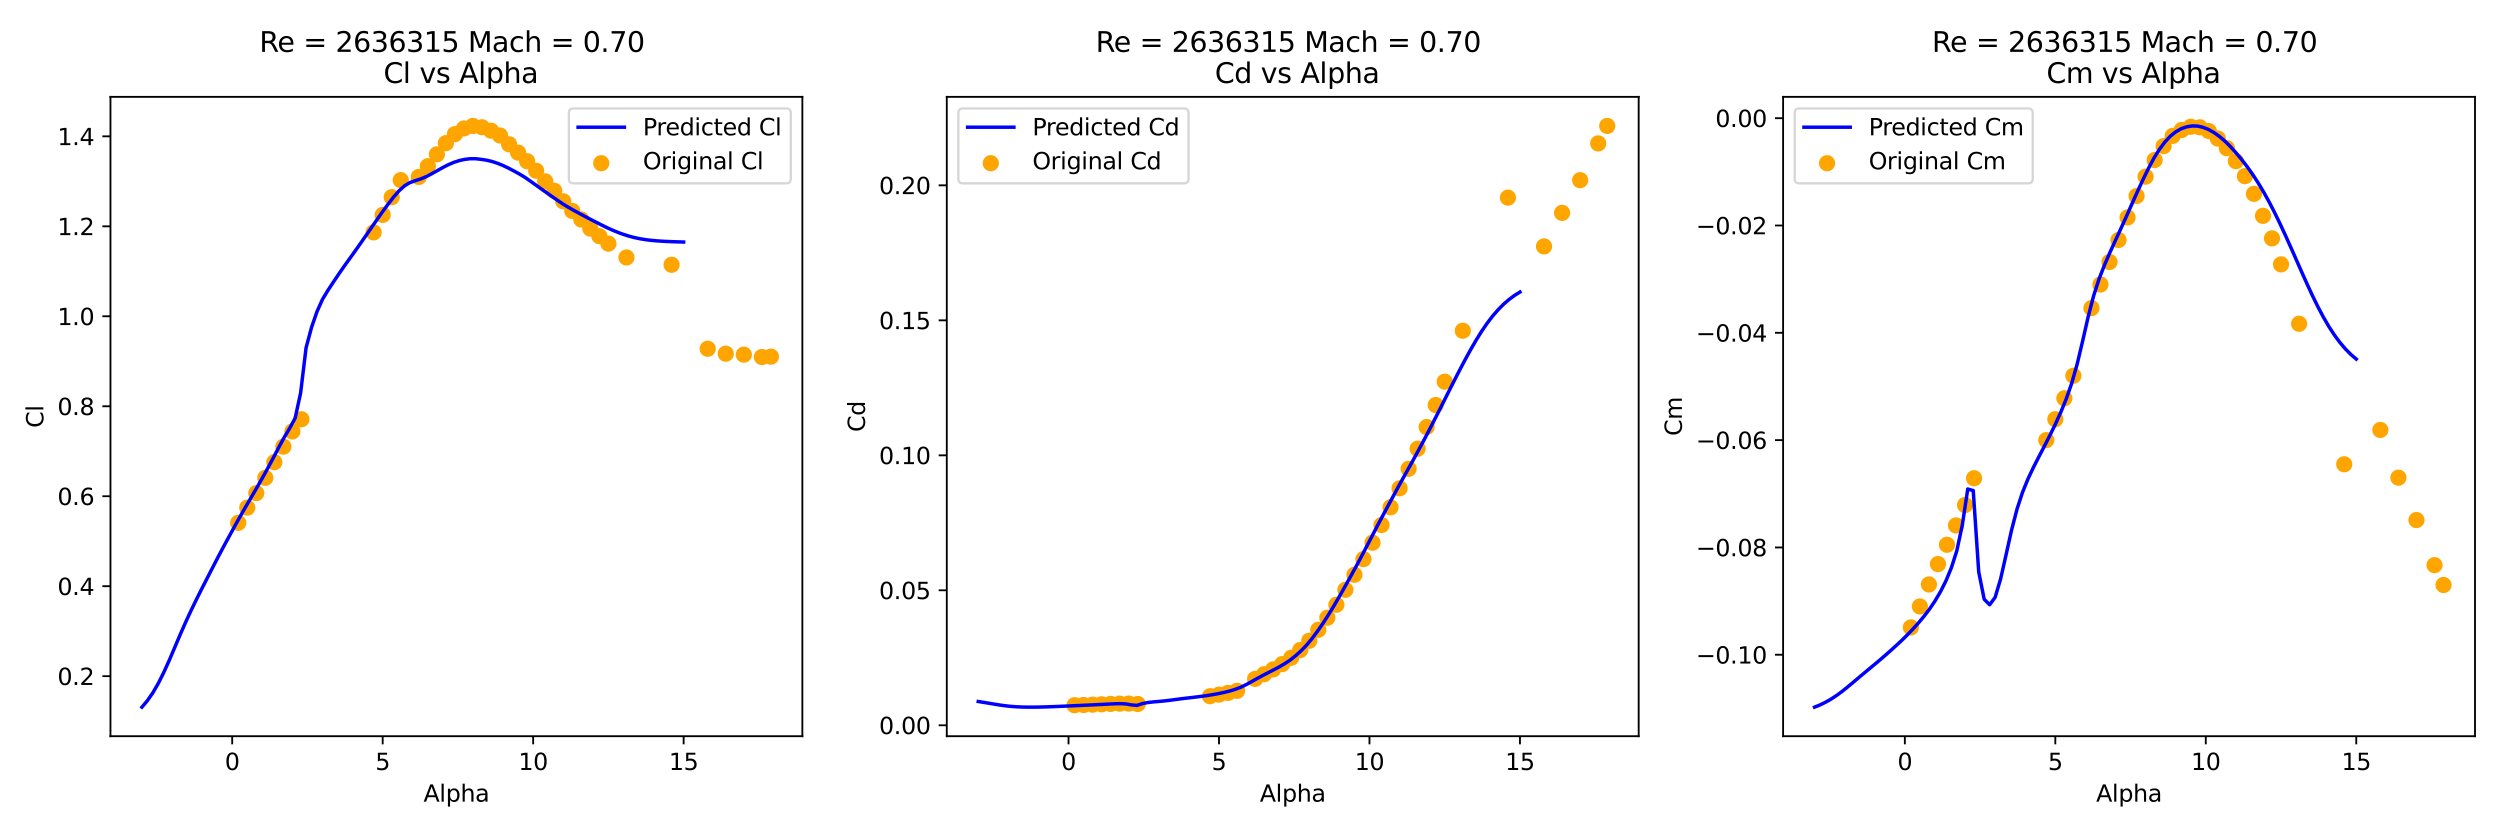 <?xml version="1.0" encoding="utf-8" standalone="no"?>
<!DOCTYPE svg PUBLIC "-//W3C//DTD SVG 1.1//EN"
  "http://www.w3.org/Graphics/SVG/1.1/DTD/svg11.dtd">
<svg xmlns:xlink="http://www.w3.org/1999/xlink" width="1080pt" height="360pt" viewBox="0 0 1080 360" xmlns="http://www.w3.org/2000/svg" version="1.1">
 <defs>
  <style type="text/css">*{stroke-linejoin: round; stroke-linecap: butt}</style>
 </defs>
 <g id="figure_1">
  <g id="patch_1">
   <path d="M 0 360 
L 1080 360 
L 1080 0 
L 0 0 
z
" style="fill: #ffffff"/>
  </g>
  <g id="axes_1">
   <g id="patch_2">
    <path d="M 47.72 318.04 
L 346.62 318.04 
L 346.62 41.856 
L 47.72 41.856 
z
" style="fill: #ffffff"/>
   </g>
   <g id="PathCollection_1">
    <defs>
     <path id="mdde6ed03c4" d="M 0 3 
C 0.796 3 1.559 2.684 2.121 2.121 
C 2.684 1.559 3 0.796 3 0 
C 3 -0.796 2.684 -1.559 2.121 -2.121 
C 1.559 -2.684 0.796 -3 0 -3 
C -0.796 -3 -1.559 -2.684 -2.121 -2.121 
C -2.684 -1.559 -3 -0.796 -3 0 
C -3 0.796 -2.684 1.559 -2.121 2.121 
C -1.559 2.684 -0.796 3 0 3 
z
" style="stroke: #ffa500"/>
    </defs>
    <g clip-path="url(#p7a4ad0bbb7)">
     <use xlink:href="#mdde6ed03c4" x="102.911" y="225.855" style="fill: #ffa500; stroke: #ffa500"/>
     <use xlink:href="#mdde6ed03c4" x="106.811" y="219.306" style="fill: #ffa500; stroke: #ffa500"/>
     <use xlink:href="#mdde6ed03c4" x="110.711" y="213.029" style="fill: #ffa500; stroke: #ffa500"/>
     <use xlink:href="#mdde6ed03c4" x="114.612" y="206.421" style="fill: #ffa500; stroke: #ffa500"/>
     <use xlink:href="#mdde6ed03c4" x="118.512" y="199.658" style="fill: #ffa500; stroke: #ffa500"/>
     <use xlink:href="#mdde6ed03c4" x="122.412" y="192.954" style="fill: #ffa500; stroke: #ffa500"/>
     <use xlink:href="#mdde6ed03c4" x="126.313" y="186.385" style="fill: #ffa500; stroke: #ffa500"/>
     <use xlink:href="#mdde6ed03c4" x="130.213" y="181.118" style="fill: #ffa500; stroke: #ffa500"/>
     <use xlink:href="#mdde6ed03c4" x="161.416" y="100.39" style="fill: #ffa500; stroke: #ffa500"/>
     <use xlink:href="#mdde6ed03c4" x="165.317" y="92.831" style="fill: #ffa500; stroke: #ffa500"/>
     <use xlink:href="#mdde6ed03c4" x="169.217" y="85.174" style="fill: #ffa500; stroke: #ffa500"/>
     <use xlink:href="#mdde6ed03c4" x="173.118" y="77.808" style="fill: #ffa500; stroke: #ffa500"/>
     <use xlink:href="#mdde6ed03c4" x="180.918" y="76.428" style="fill: #ffa500; stroke: #ffa500"/>
     <use xlink:href="#mdde6ed03c4" x="184.819" y="71.803" style="fill: #ffa500; stroke: #ffa500"/>
     <use xlink:href="#mdde6ed03c4" x="188.719" y="66.673" style="fill: #ffa500; stroke: #ffa500"/>
     <use xlink:href="#mdde6ed03c4" x="192.62" y="61.834" style="fill: #ffa500; stroke: #ffa500"/>
     <use xlink:href="#mdde6ed03c4" x="196.52" y="57.966" style="fill: #ffa500; stroke: #ffa500"/>
     <use xlink:href="#mdde6ed03c4" x="200.42" y="55.498" style="fill: #ffa500; stroke: #ffa500"/>
     <use xlink:href="#mdde6ed03c4" x="204.321" y="54.41" style="fill: #ffa500; stroke: #ffa500"/>
     <use xlink:href="#mdde6ed03c4" x="208.221" y="54.973" style="fill: #ffa500; stroke: #ffa500"/>
     <use xlink:href="#mdde6ed03c4" x="212.122" y="56.45" style="fill: #ffa500; stroke: #ffa500"/>
     <use xlink:href="#mdde6ed03c4" x="216.022" y="58.53" style="fill: #ffa500; stroke: #ffa500"/>
     <use xlink:href="#mdde6ed03c4" x="219.922" y="62.319" style="fill: #ffa500; stroke: #ffa500"/>
     <use xlink:href="#mdde6ed03c4" x="223.823" y="65.934" style="fill: #ffa500; stroke: #ffa500"/>
     <use xlink:href="#mdde6ed03c4" x="227.723" y="69.646" style="fill: #ffa500; stroke: #ffa500"/>
     <use xlink:href="#mdde6ed03c4" x="231.623" y="73.766" style="fill: #ffa500; stroke: #ffa500"/>
     <use xlink:href="#mdde6ed03c4" x="235.524" y="78.333" style="fill: #ffa500; stroke: #ffa500"/>
     <use xlink:href="#mdde6ed03c4" x="239.424" y="82.414" style="fill: #ffa500; stroke: #ffa500"/>
     <use xlink:href="#mdde6ed03c4" x="243.325" y="86.962" style="fill: #ffa500; stroke: #ffa500"/>
     <use xlink:href="#mdde6ed03c4" x="247.225" y="91.12" style="fill: #ffa500; stroke: #ffa500"/>
     <use xlink:href="#mdde6ed03c4" x="251.125" y="94.832" style="fill: #ffa500; stroke: #ffa500"/>
     <use xlink:href="#mdde6ed03c4" x="255.026" y="98.758" style="fill: #ffa500; stroke: #ffa500"/>
     <use xlink:href="#mdde6ed03c4" x="258.926" y="102.023" style="fill: #ffa500; stroke: #ffa500"/>
     <use xlink:href="#mdde6ed03c4" x="262.827" y="105.252" style="fill: #ffa500; stroke: #ffa500"/>
     <use xlink:href="#mdde6ed03c4" x="270.627" y="111.225" style="fill: #ffa500; stroke: #ffa500"/>
     <use xlink:href="#mdde6ed03c4" x="290.129" y="114.383" style="fill: #ffa500; stroke: #ffa500"/>
     <use xlink:href="#mdde6ed03c4" x="305.731" y="150.666" style="fill: #ffa500; stroke: #ffa500"/>
     <use xlink:href="#mdde6ed03c4" x="313.532" y="152.803" style="fill: #ffa500; stroke: #ffa500"/>
     <use xlink:href="#mdde6ed03c4" x="321.332" y="153.211" style="fill: #ffa500; stroke: #ffa500"/>
     <use xlink:href="#mdde6ed03c4" x="329.133" y="154.241" style="fill: #ffa500; stroke: #ffa500"/>
     <use xlink:href="#mdde6ed03c4" x="333.034" y="154.067" style="fill: #ffa500; stroke: #ffa500"/>
    </g>
   </g>
   <g id="matplotlib.axis_1">
    <g id="xtick_1">
     <g id="line2d_1">
      <defs>
       <path id="m73672ede99" d="M 0 0 
L 0 3.5 
" style="stroke: #000000; stroke-width: 0.8"/>
      </defs>
      <g>
       <use xlink:href="#m73672ede99" x="100.31" y="318.04" style="stroke: #000000; stroke-width: 0.8"/>
      </g>
     </g>
     <g id="text_1">
      <!-- 0 -->
      <g transform="translate(97.129 332.638) scale(0.1 -0.1)">
       <defs>
        <path id="DejaVuSans-30" d="M 2034 4250 
Q 1547 4250 1301 3770 
Q 1056 3291 1056 2328 
Q 1056 1369 1301 889 
Q 1547 409 2034 409 
Q 2525 409 2770 889 
Q 3016 1369 3016 2328 
Q 3016 3291 2770 3770 
Q 2525 4250 2034 4250 
z
M 2034 4750 
Q 2819 4750 3233 4129 
Q 3647 3509 3647 2328 
Q 3647 1150 3233 529 
Q 2819 -91 2034 -91 
Q 1250 -91 836 529 
Q 422 1150 422 2328 
Q 422 3509 836 4129 
Q 1250 4750 2034 4750 
z
" transform="scale(0.016)"/>
       </defs>
       <use xlink:href="#DejaVuSans-30"/>
      </g>
     </g>
    </g>
    <g id="xtick_2">
     <g id="line2d_2">
      <g>
       <use xlink:href="#m73672ede99" x="165.317" y="318.04" style="stroke: #000000; stroke-width: 0.8"/>
      </g>
     </g>
     <g id="text_2">
      <!-- 5 -->
      <g transform="translate(162.136 332.638) scale(0.1 -0.1)">
       <defs>
        <path id="DejaVuSans-35" d="M 691 4666 
L 3169 4666 
L 3169 4134 
L 1269 4134 
L 1269 2991 
Q 1406 3038 1543 3061 
Q 1681 3084 1819 3084 
Q 2600 3084 3056 2656 
Q 3513 2228 3513 1497 
Q 3513 744 3044 326 
Q 2575 -91 1722 -91 
Q 1428 -91 1123 -41 
Q 819 9 494 109 
L 494 744 
Q 775 591 1075 516 
Q 1375 441 1709 441 
Q 2250 441 2565 725 
Q 2881 1009 2881 1497 
Q 2881 1984 2565 2268 
Q 2250 2553 1709 2553 
Q 1456 2553 1204 2497 
Q 953 2441 691 2322 
L 691 4666 
z
" transform="scale(0.016)"/>
       </defs>
       <use xlink:href="#DejaVuSans-35"/>
      </g>
     </g>
    </g>
    <g id="xtick_3">
     <g id="line2d_3">
      <g>
       <use xlink:href="#m73672ede99" x="230.323" y="318.04" style="stroke: #000000; stroke-width: 0.8"/>
      </g>
     </g>
     <g id="text_3">
      <!-- 10 -->
      <g transform="translate(223.961 332.638) scale(0.1 -0.1)">
       <defs>
        <path id="DejaVuSans-31" d="M 794 531 
L 1825 531 
L 1825 4091 
L 703 3866 
L 703 4441 
L 1819 4666 
L 2450 4666 
L 2450 531 
L 3481 531 
L 3481 0 
L 794 0 
L 794 531 
z
" transform="scale(0.016)"/>
       </defs>
       <use xlink:href="#DejaVuSans-31"/>
       <use xlink:href="#DejaVuSans-30" x="63.623"/>
      </g>
     </g>
    </g>
    <g id="xtick_4">
     <g id="line2d_4">
      <g>
       <use xlink:href="#m73672ede99" x="295.33" y="318.04" style="stroke: #000000; stroke-width: 0.8"/>
      </g>
     </g>
     <g id="text_4">
      <!-- 15 -->
      <g transform="translate(288.967 332.638) scale(0.1 -0.1)">
       <use xlink:href="#DejaVuSans-31"/>
       <use xlink:href="#DejaVuSans-35" x="63.623"/>
      </g>
     </g>
    </g>
    <g id="text_5">
     <!-- Alpha -->
     <g transform="translate(182.954 346.317) scale(0.1 -0.1)">
      <defs>
       <path id="DejaVuSans-41" d="M 2188 4044 
L 1331 1722 
L 3047 1722 
L 2188 4044 
z
M 1831 4666 
L 2547 4666 
L 4325 0 
L 3669 0 
L 3244 1197 
L 1141 1197 
L 716 0 
L 50 0 
L 1831 4666 
z
" transform="scale(0.016)"/>
       <path id="DejaVuSans-6c" d="M 603 4863 
L 1178 4863 
L 1178 0 
L 603 0 
L 603 4863 
z
" transform="scale(0.016)"/>
       <path id="DejaVuSans-70" d="M 1159 525 
L 1159 -1331 
L 581 -1331 
L 581 3500 
L 1159 3500 
L 1159 2969 
Q 1341 3281 1617 3432 
Q 1894 3584 2278 3584 
Q 2916 3584 3314 3078 
Q 3713 2572 3713 1747 
Q 3713 922 3314 415 
Q 2916 -91 2278 -91 
Q 1894 -91 1617 61 
Q 1341 213 1159 525 
z
M 3116 1747 
Q 3116 2381 2855 2742 
Q 2594 3103 2138 3103 
Q 1681 3103 1420 2742 
Q 1159 2381 1159 1747 
Q 1159 1113 1420 752 
Q 1681 391 2138 391 
Q 2594 391 2855 752 
Q 3116 1113 3116 1747 
z
" transform="scale(0.016)"/>
       <path id="DejaVuSans-68" d="M 3513 2113 
L 3513 0 
L 2938 0 
L 2938 2094 
Q 2938 2591 2744 2837 
Q 2550 3084 2163 3084 
Q 1697 3084 1428 2787 
Q 1159 2491 1159 1978 
L 1159 0 
L 581 0 
L 581 4863 
L 1159 4863 
L 1159 2956 
Q 1366 3272 1645 3428 
Q 1925 3584 2291 3584 
Q 2894 3584 3203 3211 
Q 3513 2838 3513 2113 
z
" transform="scale(0.016)"/>
       <path id="DejaVuSans-61" d="M 2194 1759 
Q 1497 1759 1228 1600 
Q 959 1441 959 1056 
Q 959 750 1161 570 
Q 1363 391 1709 391 
Q 2188 391 2477 730 
Q 2766 1069 2766 1631 
L 2766 1759 
L 2194 1759 
z
M 3341 1997 
L 3341 0 
L 2766 0 
L 2766 531 
Q 2569 213 2275 61 
Q 1981 -91 1556 -91 
Q 1019 -91 701 211 
Q 384 513 384 1019 
Q 384 1609 779 1909 
Q 1175 2209 1959 2209 
L 2766 2209 
L 2766 2266 
Q 2766 2663 2505 2880 
Q 2244 3097 1772 3097 
Q 1472 3097 1187 3025 
Q 903 2953 641 2809 
L 641 3341 
Q 956 3463 1253 3523 
Q 1550 3584 1831 3584 
Q 2591 3584 2966 3190 
Q 3341 2797 3341 1997 
z
" transform="scale(0.016)"/>
      </defs>
      <use xlink:href="#DejaVuSans-41"/>
      <use xlink:href="#DejaVuSans-6c" x="68.408"/>
      <use xlink:href="#DejaVuSans-70" x="96.191"/>
      <use xlink:href="#DejaVuSans-68" x="159.668"/>
      <use xlink:href="#DejaVuSans-61" x="223.047"/>
     </g>
    </g>
   </g>
   <g id="matplotlib.axis_2">
    <g id="ytick_1">
     <g id="line2d_5">
      <defs>
       <path id="mefdb411267" d="M 0 0 
L -3.5 0 
" style="stroke: #000000; stroke-width: 0.8"/>
      </defs>
      <g>
       <use xlink:href="#mefdb411267" x="47.72" y="292.105" style="stroke: #000000; stroke-width: 0.8"/>
      </g>
     </g>
     <g id="text_6">
      <!-- 0.2 -->
      <g transform="translate(24.817 295.904) scale(0.1 -0.1)">
       <defs>
        <path id="DejaVuSans-2e" d="M 684 794 
L 1344 794 
L 1344 0 
L 684 0 
L 684 794 
z
" transform="scale(0.016)"/>
        <path id="DejaVuSans-32" d="M 1228 531 
L 3431 531 
L 3431 0 
L 469 0 
L 469 531 
Q 828 903 1448 1529 
Q 2069 2156 2228 2338 
Q 2531 2678 2651 2914 
Q 2772 3150 2772 3378 
Q 2772 3750 2511 3984 
Q 2250 4219 1831 4219 
Q 1534 4219 1204 4116 
Q 875 4013 500 3803 
L 500 4441 
Q 881 4594 1212 4672 
Q 1544 4750 1819 4750 
Q 2544 4750 2975 4387 
Q 3406 4025 3406 3419 
Q 3406 3131 3298 2873 
Q 3191 2616 2906 2266 
Q 2828 2175 2409 1742 
Q 1991 1309 1228 531 
z
" transform="scale(0.016)"/>
       </defs>
       <use xlink:href="#DejaVuSans-30"/>
       <use xlink:href="#DejaVuSans-2e" x="63.623"/>
       <use xlink:href="#DejaVuSans-32" x="95.41"/>
      </g>
     </g>
    </g>
    <g id="ytick_2">
     <g id="line2d_6">
      <g>
       <use xlink:href="#mefdb411267" x="47.72" y="253.237" style="stroke: #000000; stroke-width: 0.8"/>
      </g>
     </g>
     <g id="text_7">
      <!-- 0.4 -->
      <g transform="translate(24.817 257.037) scale(0.1 -0.1)">
       <defs>
        <path id="DejaVuSans-34" d="M 2419 4116 
L 825 1625 
L 2419 1625 
L 2419 4116 
z
M 2253 4666 
L 3047 4666 
L 3047 1625 
L 3713 1625 
L 3713 1100 
L 3047 1100 
L 3047 0 
L 2419 0 
L 2419 1100 
L 313 1100 
L 313 1709 
L 2253 4666 
z
" transform="scale(0.016)"/>
       </defs>
       <use xlink:href="#DejaVuSans-30"/>
       <use xlink:href="#DejaVuSans-2e" x="63.623"/>
       <use xlink:href="#DejaVuSans-34" x="95.41"/>
      </g>
     </g>
    </g>
    <g id="ytick_3">
     <g id="line2d_7">
      <g>
       <use xlink:href="#mefdb411267" x="47.72" y="214.37" style="stroke: #000000; stroke-width: 0.8"/>
      </g>
     </g>
     <g id="text_8">
      <!-- 0.6 -->
      <g transform="translate(24.817 218.169) scale(0.1 -0.1)">
       <defs>
        <path id="DejaVuSans-36" d="M 2113 2584 
Q 1688 2584 1439 2293 
Q 1191 2003 1191 1497 
Q 1191 994 1439 701 
Q 1688 409 2113 409 
Q 2538 409 2786 701 
Q 3034 994 3034 1497 
Q 3034 2003 2786 2293 
Q 2538 2584 2113 2584 
z
M 3366 4563 
L 3366 3988 
Q 3128 4100 2886 4159 
Q 2644 4219 2406 4219 
Q 1781 4219 1451 3797 
Q 1122 3375 1075 2522 
Q 1259 2794 1537 2939 
Q 1816 3084 2150 3084 
Q 2853 3084 3261 2657 
Q 3669 2231 3669 1497 
Q 3669 778 3244 343 
Q 2819 -91 2113 -91 
Q 1303 -91 875 529 
Q 447 1150 447 2328 
Q 447 3434 972 4092 
Q 1497 4750 2381 4750 
Q 2619 4750 2861 4703 
Q 3103 4656 3366 4563 
z
" transform="scale(0.016)"/>
       </defs>
       <use xlink:href="#DejaVuSans-30"/>
       <use xlink:href="#DejaVuSans-2e" x="63.623"/>
       <use xlink:href="#DejaVuSans-36" x="95.41"/>
      </g>
     </g>
    </g>
    <g id="ytick_4">
     <g id="line2d_8">
      <g>
       <use xlink:href="#mefdb411267" x="47.72" y="175.502" style="stroke: #000000; stroke-width: 0.8"/>
      </g>
     </g>
     <g id="text_9">
      <!-- 0.8 -->
      <g transform="translate(24.817 179.301) scale(0.1 -0.1)">
       <defs>
        <path id="DejaVuSans-38" d="M 2034 2216 
Q 1584 2216 1326 1975 
Q 1069 1734 1069 1313 
Q 1069 891 1326 650 
Q 1584 409 2034 409 
Q 2484 409 2743 651 
Q 3003 894 3003 1313 
Q 3003 1734 2745 1975 
Q 2488 2216 2034 2216 
z
M 1403 2484 
Q 997 2584 770 2862 
Q 544 3141 544 3541 
Q 544 4100 942 4425 
Q 1341 4750 2034 4750 
Q 2731 4750 3128 4425 
Q 3525 4100 3525 3541 
Q 3525 3141 3298 2862 
Q 3072 2584 2669 2484 
Q 3125 2378 3379 2068 
Q 3634 1759 3634 1313 
Q 3634 634 3220 271 
Q 2806 -91 2034 -91 
Q 1263 -91 848 271 
Q 434 634 434 1313 
Q 434 1759 690 2068 
Q 947 2378 1403 2484 
z
M 1172 3481 
Q 1172 3119 1398 2916 
Q 1625 2713 2034 2713 
Q 2441 2713 2670 2916 
Q 2900 3119 2900 3481 
Q 2900 3844 2670 4047 
Q 2441 4250 2034 4250 
Q 1625 4250 1398 4047 
Q 1172 3844 1172 3481 
z
" transform="scale(0.016)"/>
       </defs>
       <use xlink:href="#DejaVuSans-30"/>
       <use xlink:href="#DejaVuSans-2e" x="63.623"/>
       <use xlink:href="#DejaVuSans-38" x="95.41"/>
      </g>
     </g>
    </g>
    <g id="ytick_5">
     <g id="line2d_9">
      <g>
       <use xlink:href="#mefdb411267" x="47.72" y="136.634" style="stroke: #000000; stroke-width: 0.8"/>
      </g>
     </g>
     <g id="text_10">
      <!-- 1.0 -->
      <g transform="translate(24.817 140.434) scale(0.1 -0.1)">
       <use xlink:href="#DejaVuSans-31"/>
       <use xlink:href="#DejaVuSans-2e" x="63.623"/>
       <use xlink:href="#DejaVuSans-30" x="95.41"/>
      </g>
     </g>
    </g>
    <g id="ytick_6">
     <g id="line2d_10">
      <g>
       <use xlink:href="#mefdb411267" x="47.72" y="97.767" style="stroke: #000000; stroke-width: 0.8"/>
      </g>
     </g>
     <g id="text_11">
      <!-- 1.2 -->
      <g transform="translate(24.817 101.566) scale(0.1 -0.1)">
       <use xlink:href="#DejaVuSans-31"/>
       <use xlink:href="#DejaVuSans-2e" x="63.623"/>
       <use xlink:href="#DejaVuSans-32" x="95.41"/>
      </g>
     </g>
    </g>
    <g id="ytick_7">
     <g id="line2d_11">
      <g>
       <use xlink:href="#mefdb411267" x="47.72" y="58.899" style="stroke: #000000; stroke-width: 0.8"/>
      </g>
     </g>
     <g id="text_12">
      <!-- 1.4 -->
      <g transform="translate(24.817 62.698) scale(0.1 -0.1)">
       <use xlink:href="#DejaVuSans-31"/>
       <use xlink:href="#DejaVuSans-2e" x="63.623"/>
       <use xlink:href="#DejaVuSans-34" x="95.41"/>
      </g>
     </g>
    </g>
    <g id="text_13">
     <!-- Cl -->
     <g transform="translate(18.737 184.828) rotate(-90) scale(0.1 -0.1)">
      <defs>
       <path id="DejaVuSans-43" d="M 4122 4306 
L 4122 3641 
Q 3803 3938 3442 4084 
Q 3081 4231 2675 4231 
Q 1875 4231 1450 3742 
Q 1025 3253 1025 2328 
Q 1025 1406 1450 917 
Q 1875 428 2675 428 
Q 3081 428 3442 575 
Q 3803 722 4122 1019 
L 4122 359 
Q 3791 134 3420 21 
Q 3050 -91 2638 -91 
Q 1578 -91 968 557 
Q 359 1206 359 2328 
Q 359 3453 968 4101 
Q 1578 4750 2638 4750 
Q 3056 4750 3426 4639 
Q 3797 4528 4122 4306 
z
" transform="scale(0.016)"/>
      </defs>
      <use xlink:href="#DejaVuSans-43"/>
      <use xlink:href="#DejaVuSans-6c" x="69.824"/>
     </g>
    </g>
   </g>
   <g id="line2d_12">
    <path d="M 61.306 305.486 
L 63.67 302.675 
L 66.034 299.269 
L 68.398 295.19 
L 70.762 290.455 
L 73.126 285.242 
L 75.49 279.686 
L 77.853 274.122 
L 80.217 268.751 
L 82.581 263.646 
L 84.945 258.778 
L 87.309 254.068 
L 89.673 249.44 
L 92.037 244.847 
L 94.401 240.28 
L 96.764 235.822 
L 99.128 231.475 
L 101.492 227.139 
L 103.856 222.918 
L 106.22 218.792 
L 108.584 214.756 
L 110.948 210.709 
L 113.312 206.55 
L 115.675 202.266 
L 118.039 197.856 
L 120.403 193.331 
L 122.767 188.954 
L 125.131 185.024 
L 127.495 180.649 
L 129.859 169.819 
L 132.223 150.239 
L 134.586 141.426 
L 136.95 134.593 
L 139.314 129.324 
L 141.678 125.406 
L 144.042 121.82 
L 146.406 118.295 
L 148.77 114.901 
L 151.134 111.606 
L 153.497 108.313 
L 155.861 104.969 
L 158.225 101.57 
L 160.589 98.144 
L 162.953 94.736 
L 165.317 91.39 
L 167.681 88.159 
L 170.045 85.119 
L 172.408 82.41 
L 174.772 80.256 
L 177.136 78.851 
L 179.5 78.018 
L 181.864 77.258 
L 184.228 76.257 
L 186.592 75.01 
L 188.956 73.695 
L 191.319 72.36 
L 193.683 71.153 
L 196.047 70.139 
L 198.411 69.375 
L 200.775 68.849 
L 203.139 68.572 
L 205.503 68.571 
L 207.867 68.844 
L 210.23 69.202 
L 212.594 69.772 
L 214.958 70.548 
L 217.322 71.511 
L 219.686 72.636 
L 222.05 73.891 
L 224.414 75.185 
L 226.778 76.606 
L 229.141 78.271 
L 231.505 79.96 
L 233.869 81.649 
L 236.233 83.335 
L 238.597 84.985 
L 240.961 86.623 
L 243.325 88.209 
L 245.689 89.642 
L 248.052 90.976 
L 250.416 92.269 
L 252.78 93.543 
L 255.144 94.776 
L 257.508 95.984 
L 259.872 97.202 
L 262.236 98.353 
L 264.599 99.424 
L 266.963 100.399 
L 269.327 101.263 
L 271.691 102.008 
L 274.055 102.629 
L 276.419 103.127 
L 278.783 103.514 
L 281.147 103.808 
L 283.51 104.029 
L 285.874 104.192 
L 288.238 104.316 
L 290.602 104.413 
L 292.966 104.489 
L 295.33 104.56 
" clip-path="url(#p7a4ad0bbb7)" style="fill: none; stroke: #0000ff; stroke-width: 1.5; stroke-linecap: square"/>
   </g>
   <g id="patch_3">
    <path d="M 47.72 318.04 
L 47.72 41.856 
" style="fill: none; stroke: #000000; stroke-width: 0.8; stroke-linejoin: miter; stroke-linecap: square"/>
   </g>
   <g id="patch_4">
    <path d="M 346.62 318.04 
L 346.62 41.856 
" style="fill: none; stroke: #000000; stroke-width: 0.8; stroke-linejoin: miter; stroke-linecap: square"/>
   </g>
   <g id="patch_5">
    <path d="M 47.72 318.04 
L 346.62 318.04 
" style="fill: none; stroke: #000000; stroke-width: 0.8; stroke-linejoin: miter; stroke-linecap: square"/>
   </g>
   <g id="patch_6">
    <path d="M 47.72 41.856 
L 346.62 41.856 
" style="fill: none; stroke: #000000; stroke-width: 0.8; stroke-linejoin: miter; stroke-linecap: square"/>
   </g>
   <g id="text_14">
    <!-- Re = 2636315 Mach = 0.70  -->
    <g transform="translate(112.045 22.419) scale(0.12 -0.12)">
     <defs>
      <path id="DejaVuSans-52" d="M 2841 2188 
Q 3044 2119 3236 1894 
Q 3428 1669 3622 1275 
L 4263 0 
L 3584 0 
L 2988 1197 
Q 2756 1666 2539 1819 
Q 2322 1972 1947 1972 
L 1259 1972 
L 1259 0 
L 628 0 
L 628 4666 
L 2053 4666 
Q 2853 4666 3247 4331 
Q 3641 3997 3641 3322 
Q 3641 2881 3436 2590 
Q 3231 2300 2841 2188 
z
M 1259 4147 
L 1259 2491 
L 2053 2491 
Q 2509 2491 2742 2702 
Q 2975 2913 2975 3322 
Q 2975 3731 2742 3939 
Q 2509 4147 2053 4147 
L 1259 4147 
z
" transform="scale(0.016)"/>
      <path id="DejaVuSans-65" d="M 3597 1894 
L 3597 1613 
L 953 1613 
Q 991 1019 1311 708 
Q 1631 397 2203 397 
Q 2534 397 2845 478 
Q 3156 559 3463 722 
L 3463 178 
Q 3153 47 2828 -22 
Q 2503 -91 2169 -91 
Q 1331 -91 842 396 
Q 353 884 353 1716 
Q 353 2575 817 3079 
Q 1281 3584 2069 3584 
Q 2775 3584 3186 3129 
Q 3597 2675 3597 1894 
z
M 3022 2063 
Q 3016 2534 2758 2815 
Q 2500 3097 2075 3097 
Q 1594 3097 1305 2825 
Q 1016 2553 972 2059 
L 3022 2063 
z
" transform="scale(0.016)"/>
      <path id="DejaVuSans-20" transform="scale(0.016)"/>
      <path id="DejaVuSans-3d" d="M 678 2906 
L 4684 2906 
L 4684 2381 
L 678 2381 
L 678 2906 
z
M 678 1631 
L 4684 1631 
L 4684 1100 
L 678 1100 
L 678 1631 
z
" transform="scale(0.016)"/>
      <path id="DejaVuSans-33" d="M 2597 2516 
Q 3050 2419 3304 2112 
Q 3559 1806 3559 1356 
Q 3559 666 3084 287 
Q 2609 -91 1734 -91 
Q 1441 -91 1130 -33 
Q 819 25 488 141 
L 488 750 
Q 750 597 1062 519 
Q 1375 441 1716 441 
Q 2309 441 2620 675 
Q 2931 909 2931 1356 
Q 2931 1769 2642 2001 
Q 2353 2234 1838 2234 
L 1294 2234 
L 1294 2753 
L 1863 2753 
Q 2328 2753 2575 2939 
Q 2822 3125 2822 3475 
Q 2822 3834 2567 4026 
Q 2313 4219 1838 4219 
Q 1578 4219 1281 4162 
Q 984 4106 628 3988 
L 628 4550 
Q 988 4650 1302 4700 
Q 1616 4750 1894 4750 
Q 2613 4750 3031 4423 
Q 3450 4097 3450 3541 
Q 3450 3153 3228 2886 
Q 3006 2619 2597 2516 
z
" transform="scale(0.016)"/>
      <path id="DejaVuSans-4d" d="M 628 4666 
L 1569 4666 
L 2759 1491 
L 3956 4666 
L 4897 4666 
L 4897 0 
L 4281 0 
L 4281 4097 
L 3078 897 
L 2444 897 
L 1241 4097 
L 1241 0 
L 628 0 
L 628 4666 
z
" transform="scale(0.016)"/>
      <path id="DejaVuSans-63" d="M 3122 3366 
L 3122 2828 
Q 2878 2963 2633 3030 
Q 2388 3097 2138 3097 
Q 1578 3097 1268 2742 
Q 959 2388 959 1747 
Q 959 1106 1268 751 
Q 1578 397 2138 397 
Q 2388 397 2633 464 
Q 2878 531 3122 666 
L 3122 134 
Q 2881 22 2623 -34 
Q 2366 -91 2075 -91 
Q 1284 -91 818 406 
Q 353 903 353 1747 
Q 353 2603 823 3093 
Q 1294 3584 2113 3584 
Q 2378 3584 2631 3529 
Q 2884 3475 3122 3366 
z
" transform="scale(0.016)"/>
      <path id="DejaVuSans-37" d="M 525 4666 
L 3525 4666 
L 3525 4397 
L 1831 0 
L 1172 0 
L 2766 4134 
L 525 4134 
L 525 4666 
z
" transform="scale(0.016)"/>
     </defs>
     <use xlink:href="#DejaVuSans-52"/>
     <use xlink:href="#DejaVuSans-65" x="64.982"/>
     <use xlink:href="#DejaVuSans-20" x="126.506"/>
     <use xlink:href="#DejaVuSans-3d" x="158.293"/>
     <use xlink:href="#DejaVuSans-20" x="242.082"/>
     <use xlink:href="#DejaVuSans-32" x="273.869"/>
     <use xlink:href="#DejaVuSans-36" x="337.492"/>
     <use xlink:href="#DejaVuSans-33" x="401.115"/>
     <use xlink:href="#DejaVuSans-36" x="464.738"/>
     <use xlink:href="#DejaVuSans-33" x="528.361"/>
     <use xlink:href="#DejaVuSans-31" x="591.984"/>
     <use xlink:href="#DejaVuSans-35" x="655.607"/>
     <use xlink:href="#DejaVuSans-20" x="719.23"/>
     <use xlink:href="#DejaVuSans-4d" x="751.018"/>
     <use xlink:href="#DejaVuSans-61" x="837.297"/>
     <use xlink:href="#DejaVuSans-63" x="898.576"/>
     <use xlink:href="#DejaVuSans-68" x="953.557"/>
     <use xlink:href="#DejaVuSans-20" x="1016.936"/>
     <use xlink:href="#DejaVuSans-3d" x="1048.723"/>
     <use xlink:href="#DejaVuSans-20" x="1132.512"/>
     <use xlink:href="#DejaVuSans-30" x="1164.299"/>
     <use xlink:href="#DejaVuSans-2e" x="1227.922"/>
     <use xlink:href="#DejaVuSans-37" x="1259.709"/>
     <use xlink:href="#DejaVuSans-30" x="1323.332"/>
     <use xlink:href="#DejaVuSans-20" x="1386.955"/>
    </g>
    <!--  Cl vs Alpha -->
    <g transform="translate(161.856 35.856) scale(0.12 -0.12)">
     <defs>
      <path id="DejaVuSans-76" d="M 191 3500 
L 800 3500 
L 1894 563 
L 2988 3500 
L 3597 3500 
L 2284 0 
L 1503 0 
L 191 3500 
z
" transform="scale(0.016)"/>
      <path id="DejaVuSans-73" d="M 2834 3397 
L 2834 2853 
Q 2591 2978 2328 3040 
Q 2066 3103 1784 3103 
Q 1356 3103 1142 2972 
Q 928 2841 928 2578 
Q 928 2378 1081 2264 
Q 1234 2150 1697 2047 
L 1894 2003 
Q 2506 1872 2764 1633 
Q 3022 1394 3022 966 
Q 3022 478 2636 193 
Q 2250 -91 1575 -91 
Q 1294 -91 989 -36 
Q 684 19 347 128 
L 347 722 
Q 666 556 975 473 
Q 1284 391 1588 391 
Q 1994 391 2212 530 
Q 2431 669 2431 922 
Q 2431 1156 2273 1281 
Q 2116 1406 1581 1522 
L 1381 1569 
Q 847 1681 609 1914 
Q 372 2147 372 2553 
Q 372 3047 722 3315 
Q 1072 3584 1716 3584 
Q 2034 3584 2315 3537 
Q 2597 3491 2834 3397 
z
" transform="scale(0.016)"/>
     </defs>
     <use xlink:href="#DejaVuSans-20"/>
     <use xlink:href="#DejaVuSans-43" x="31.787"/>
     <use xlink:href="#DejaVuSans-6c" x="101.611"/>
     <use xlink:href="#DejaVuSans-20" x="129.395"/>
     <use xlink:href="#DejaVuSans-76" x="161.182"/>
     <use xlink:href="#DejaVuSans-73" x="220.361"/>
     <use xlink:href="#DejaVuSans-20" x="272.461"/>
     <use xlink:href="#DejaVuSans-41" x="304.248"/>
     <use xlink:href="#DejaVuSans-6c" x="372.656"/>
     <use xlink:href="#DejaVuSans-70" x="400.439"/>
     <use xlink:href="#DejaVuSans-68" x="463.916"/>
     <use xlink:href="#DejaVuSans-61" x="527.295"/>
    </g>
   </g>
   <g id="legend_1">
    <g id="patch_7">
     <path d="M 247.74 79.212 
L 339.62 79.212 
Q 341.62 79.212 341.62 77.212 
L 341.62 48.856 
Q 341.62 46.856 339.62 46.856 
L 247.74 46.856 
Q 245.74 46.856 245.74 48.856 
L 245.74 77.212 
Q 245.74 79.212 247.74 79.212 
z
" style="fill: #ffffff; opacity: 0.8; stroke: #cccccc; stroke-linejoin: miter"/>
    </g>
    <g id="line2d_13">
     <path d="M 249.74 54.954 
L 259.74 54.954 
L 269.74 54.954 
" style="fill: none; stroke: #0000ff; stroke-width: 1.5; stroke-linecap: square"/>
    </g>
    <g id="text_15">
     <!-- Predicted Cl -->
     <g transform="translate(277.74 58.454) scale(0.1 -0.1)">
      <defs>
       <path id="DejaVuSans-50" d="M 1259 4147 
L 1259 2394 
L 2053 2394 
Q 2494 2394 2734 2622 
Q 2975 2850 2975 3272 
Q 2975 3691 2734 3919 
Q 2494 4147 2053 4147 
L 1259 4147 
z
M 628 4666 
L 2053 4666 
Q 2838 4666 3239 4311 
Q 3641 3956 3641 3272 
Q 3641 2581 3239 2228 
Q 2838 1875 2053 1875 
L 1259 1875 
L 1259 0 
L 628 0 
L 628 4666 
z
" transform="scale(0.016)"/>
       <path id="DejaVuSans-72" d="M 2631 2963 
Q 2534 3019 2420 3045 
Q 2306 3072 2169 3072 
Q 1681 3072 1420 2755 
Q 1159 2438 1159 1844 
L 1159 0 
L 581 0 
L 581 3500 
L 1159 3500 
L 1159 2956 
Q 1341 3275 1631 3429 
Q 1922 3584 2338 3584 
Q 2397 3584 2469 3576 
Q 2541 3569 2628 3553 
L 2631 2963 
z
" transform="scale(0.016)"/>
       <path id="DejaVuSans-64" d="M 2906 2969 
L 2906 4863 
L 3481 4863 
L 3481 0 
L 2906 0 
L 2906 525 
Q 2725 213 2448 61 
Q 2172 -91 1784 -91 
Q 1150 -91 751 415 
Q 353 922 353 1747 
Q 353 2572 751 3078 
Q 1150 3584 1784 3584 
Q 2172 3584 2448 3432 
Q 2725 3281 2906 2969 
z
M 947 1747 
Q 947 1113 1208 752 
Q 1469 391 1925 391 
Q 2381 391 2643 752 
Q 2906 1113 2906 1747 
Q 2906 2381 2643 2742 
Q 2381 3103 1925 3103 
Q 1469 3103 1208 2742 
Q 947 2381 947 1747 
z
" transform="scale(0.016)"/>
       <path id="DejaVuSans-69" d="M 603 3500 
L 1178 3500 
L 1178 0 
L 603 0 
L 603 3500 
z
M 603 4863 
L 1178 4863 
L 1178 4134 
L 603 4134 
L 603 4863 
z
" transform="scale(0.016)"/>
       <path id="DejaVuSans-74" d="M 1172 4494 
L 1172 3500 
L 2356 3500 
L 2356 3053 
L 1172 3053 
L 1172 1153 
Q 1172 725 1289 603 
Q 1406 481 1766 481 
L 2356 481 
L 2356 0 
L 1766 0 
Q 1100 0 847 248 
Q 594 497 594 1153 
L 594 3053 
L 172 3053 
L 172 3500 
L 594 3500 
L 594 4494 
L 1172 4494 
z
" transform="scale(0.016)"/>
      </defs>
      <use xlink:href="#DejaVuSans-50"/>
      <use xlink:href="#DejaVuSans-72" x="58.553"/>
      <use xlink:href="#DejaVuSans-65" x="97.416"/>
      <use xlink:href="#DejaVuSans-64" x="158.939"/>
      <use xlink:href="#DejaVuSans-69" x="222.416"/>
      <use xlink:href="#DejaVuSans-63" x="250.199"/>
      <use xlink:href="#DejaVuSans-74" x="305.18"/>
      <use xlink:href="#DejaVuSans-65" x="344.389"/>
      <use xlink:href="#DejaVuSans-64" x="405.912"/>
      <use xlink:href="#DejaVuSans-20" x="469.389"/>
      <use xlink:href="#DejaVuSans-43" x="501.176"/>
      <use xlink:href="#DejaVuSans-6c" x="571"/>
     </g>
    </g>
    <g id="PathCollection_2">
     <g>
      <use xlink:href="#mdde6ed03c4" x="259.74" y="70.508" style="fill: #ffa500; stroke: #ffa500"/>
     </g>
    </g>
    <g id="text_16">
     <!-- Original Cl -->
     <g transform="translate(277.74 73.133) scale(0.1 -0.1)">
      <defs>
       <path id="DejaVuSans-4f" d="M 2522 4238 
Q 1834 4238 1429 3725 
Q 1025 3213 1025 2328 
Q 1025 1447 1429 934 
Q 1834 422 2522 422 
Q 3209 422 3611 934 
Q 4013 1447 4013 2328 
Q 4013 3213 3611 3725 
Q 3209 4238 2522 4238 
z
M 2522 4750 
Q 3503 4750 4090 4092 
Q 4678 3434 4678 2328 
Q 4678 1225 4090 567 
Q 3503 -91 2522 -91 
Q 1538 -91 948 565 
Q 359 1222 359 2328 
Q 359 3434 948 4092 
Q 1538 4750 2522 4750 
z
" transform="scale(0.016)"/>
       <path id="DejaVuSans-67" d="M 2906 1791 
Q 2906 2416 2648 2759 
Q 2391 3103 1925 3103 
Q 1463 3103 1205 2759 
Q 947 2416 947 1791 
Q 947 1169 1205 825 
Q 1463 481 1925 481 
Q 2391 481 2648 825 
Q 2906 1169 2906 1791 
z
M 3481 434 
Q 3481 -459 3084 -895 
Q 2688 -1331 1869 -1331 
Q 1566 -1331 1297 -1286 
Q 1028 -1241 775 -1147 
L 775 -588 
Q 1028 -725 1275 -790 
Q 1522 -856 1778 -856 
Q 2344 -856 2625 -561 
Q 2906 -266 2906 331 
L 2906 616 
Q 2728 306 2450 153 
Q 2172 0 1784 0 
Q 1141 0 747 490 
Q 353 981 353 1791 
Q 353 2603 747 3093 
Q 1141 3584 1784 3584 
Q 2172 3584 2450 3431 
Q 2728 3278 2906 2969 
L 2906 3500 
L 3481 3500 
L 3481 434 
z
" transform="scale(0.016)"/>
       <path id="DejaVuSans-6e" d="M 3513 2113 
L 3513 0 
L 2938 0 
L 2938 2094 
Q 2938 2591 2744 2837 
Q 2550 3084 2163 3084 
Q 1697 3084 1428 2787 
Q 1159 2491 1159 1978 
L 1159 0 
L 581 0 
L 581 3500 
L 1159 3500 
L 1159 2956 
Q 1366 3272 1645 3428 
Q 1925 3584 2291 3584 
Q 2894 3584 3203 3211 
Q 3513 2838 3513 2113 
z
" transform="scale(0.016)"/>
      </defs>
      <use xlink:href="#DejaVuSans-4f"/>
      <use xlink:href="#DejaVuSans-72" x="78.711"/>
      <use xlink:href="#DejaVuSans-69" x="119.824"/>
      <use xlink:href="#DejaVuSans-67" x="147.607"/>
      <use xlink:href="#DejaVuSans-69" x="211.084"/>
      <use xlink:href="#DejaVuSans-6e" x="238.867"/>
      <use xlink:href="#DejaVuSans-61" x="302.246"/>
      <use xlink:href="#DejaVuSans-6c" x="363.525"/>
      <use xlink:href="#DejaVuSans-20" x="391.309"/>
      <use xlink:href="#DejaVuSans-43" x="423.096"/>
      <use xlink:href="#DejaVuSans-6c" x="492.92"/>
     </g>
    </g>
   </g>
  </g>
  <g id="axes_2">
   <g id="patch_8">
    <path d="M 409.01 318.04 
L 707.91 318.04 
L 707.91 41.856 
L 409.01 41.856 
z
" style="fill: #ffffff"/>
   </g>
   <g id="PathCollection_3">
    <g clip-path="url(#p47dc5feec9)">
     <use xlink:href="#mdde6ed03c4" x="464.201" y="304.649" style="fill: #ffa500; stroke: #ffa500"/>
     <use xlink:href="#mdde6ed03c4" x="468.101" y="304.555" style="fill: #ffa500; stroke: #ffa500"/>
     <use xlink:href="#mdde6ed03c4" x="472.001" y="304.415" style="fill: #ffa500; stroke: #ffa500"/>
     <use xlink:href="#mdde6ed03c4" x="475.902" y="304.264" style="fill: #ffa500; stroke: #ffa500"/>
     <use xlink:href="#mdde6ed03c4" x="479.802" y="304.089" style="fill: #ffa500; stroke: #ffa500"/>
     <use xlink:href="#mdde6ed03c4" x="483.702" y="303.972" style="fill: #ffa500; stroke: #ffa500"/>
     <use xlink:href="#mdde6ed03c4" x="487.603" y="303.937" style="fill: #ffa500; stroke: #ffa500"/>
     <use xlink:href="#mdde6ed03c4" x="491.503" y="304.124" style="fill: #ffa500; stroke: #ffa500"/>
     <use xlink:href="#mdde6ed03c4" x="522.706" y="300.765" style="fill: #ffa500; stroke: #ffa500"/>
     <use xlink:href="#mdde6ed03c4" x="526.607" y="300.088" style="fill: #ffa500; stroke: #ffa500"/>
     <use xlink:href="#mdde6ed03c4" x="530.507" y="299.33" style="fill: #ffa500; stroke: #ffa500"/>
     <use xlink:href="#mdde6ed03c4" x="534.408" y="298.432" style="fill: #ffa500; stroke: #ffa500"/>
     <use xlink:href="#mdde6ed03c4" x="542.208" y="293.277" style="fill: #ffa500; stroke: #ffa500"/>
     <use xlink:href="#mdde6ed03c4" x="546.109" y="291.248" style="fill: #ffa500; stroke: #ffa500"/>
     <use xlink:href="#mdde6ed03c4" x="550.009" y="289.184" style="fill: #ffa500; stroke: #ffa500"/>
     <use xlink:href="#mdde6ed03c4" x="553.91" y="286.886" style="fill: #ffa500; stroke: #ffa500"/>
     <use xlink:href="#mdde6ed03c4" x="557.81" y="284.145" style="fill: #ffa500; stroke: #ffa500"/>
     <use xlink:href="#mdde6ed03c4" x="561.71" y="280.798" style="fill: #ffa500; stroke: #ffa500"/>
     <use xlink:href="#mdde6ed03c4" x="565.611" y="276.798" style="fill: #ffa500; stroke: #ffa500"/>
     <use xlink:href="#mdde6ed03c4" x="569.511" y="272.062" style="fill: #ffa500; stroke: #ffa500"/>
     <use xlink:href="#mdde6ed03c4" x="573.412" y="266.849" style="fill: #ffa500; stroke: #ffa500"/>
     <use xlink:href="#mdde6ed03c4" x="577.312" y="261.251" style="fill: #ffa500; stroke: #ffa500"/>
     <use xlink:href="#mdde6ed03c4" x="581.212" y="254.801" style="fill: #ffa500; stroke: #ffa500"/>
     <use xlink:href="#mdde6ed03c4" x="585.113" y="248.294" style="fill: #ffa500; stroke: #ffa500"/>
     <use xlink:href="#mdde6ed03c4" x="589.013" y="241.541" style="fill: #ffa500; stroke: #ffa500"/>
     <use xlink:href="#mdde6ed03c4" x="592.913" y="234.438" style="fill: #ffa500; stroke: #ffa500"/>
     <use xlink:href="#mdde6ed03c4" x="596.814" y="226.811" style="fill: #ffa500; stroke: #ffa500"/>
     <use xlink:href="#mdde6ed03c4" x="600.714" y="219.148" style="fill: #ffa500; stroke: #ffa500"/>
     <use xlink:href="#mdde6ed03c4" x="604.615" y="210.961" style="fill: #ffa500; stroke: #ffa500"/>
     <use xlink:href="#mdde6ed03c4" x="608.515" y="202.517" style="fill: #ffa500; stroke: #ffa500"/>
     <use xlink:href="#mdde6ed03c4" x="612.415" y="193.84" style="fill: #ffa500; stroke: #ffa500"/>
     <use xlink:href="#mdde6ed03c4" x="616.316" y="184.486" style="fill: #ffa500; stroke: #ffa500"/>
     <use xlink:href="#mdde6ed03c4" x="620.216" y="174.981" style="fill: #ffa500; stroke: #ffa500"/>
     <use xlink:href="#mdde6ed03c4" x="624.117" y="164.883" style="fill: #ffa500; stroke: #ffa500"/>
     <use xlink:href="#mdde6ed03c4" x="631.917" y="142.882" style="fill: #ffa500; stroke: #ffa500"/>
     <use xlink:href="#mdde6ed03c4" x="651.419" y="85.375" style="fill: #ffa500; stroke: #ffa500"/>
     <use xlink:href="#mdde6ed03c4" x="667.021" y="106.45" style="fill: #ffa500; stroke: #ffa500"/>
     <use xlink:href="#mdde6ed03c4" x="674.822" y="91.964" style="fill: #ffa500; stroke: #ffa500"/>
     <use xlink:href="#mdde6ed03c4" x="682.622" y="77.841" style="fill: #ffa500; stroke: #ffa500"/>
     <use xlink:href="#mdde6ed03c4" x="690.423" y="61.967" style="fill: #ffa500; stroke: #ffa500"/>
     <use xlink:href="#mdde6ed03c4" x="694.324" y="54.41" style="fill: #ffa500; stroke: #ffa500"/>
    </g>
   </g>
   <g id="matplotlib.axis_3">
    <g id="xtick_5">
     <g id="line2d_14">
      <g>
       <use xlink:href="#m73672ede99" x="461.6" y="318.04" style="stroke: #000000; stroke-width: 0.8"/>
      </g>
     </g>
     <g id="text_17">
      <!-- 0 -->
      <g transform="translate(458.419 332.638) scale(0.1 -0.1)">
       <use xlink:href="#DejaVuSans-30"/>
      </g>
     </g>
    </g>
    <g id="xtick_6">
     <g id="line2d_15">
      <g>
       <use xlink:href="#m73672ede99" x="526.607" y="318.04" style="stroke: #000000; stroke-width: 0.8"/>
      </g>
     </g>
     <g id="text_18">
      <!-- 5 -->
      <g transform="translate(523.426 332.638) scale(0.1 -0.1)">
       <use xlink:href="#DejaVuSans-35"/>
      </g>
     </g>
    </g>
    <g id="xtick_7">
     <g id="line2d_16">
      <g>
       <use xlink:href="#m73672ede99" x="591.613" y="318.04" style="stroke: #000000; stroke-width: 0.8"/>
      </g>
     </g>
     <g id="text_19">
      <!-- 10 -->
      <g transform="translate(585.251 332.638) scale(0.1 -0.1)">
       <use xlink:href="#DejaVuSans-31"/>
       <use xlink:href="#DejaVuSans-30" x="63.623"/>
      </g>
     </g>
    </g>
    <g id="xtick_8">
     <g id="line2d_17">
      <g>
       <use xlink:href="#m73672ede99" x="656.62" y="318.04" style="stroke: #000000; stroke-width: 0.8"/>
      </g>
     </g>
     <g id="text_20">
      <!-- 15 -->
      <g transform="translate(650.257 332.638) scale(0.1 -0.1)">
       <use xlink:href="#DejaVuSans-31"/>
       <use xlink:href="#DejaVuSans-35" x="63.623"/>
      </g>
     </g>
    </g>
    <g id="text_21">
     <!-- Alpha -->
     <g transform="translate(544.244 346.317) scale(0.1 -0.1)">
      <use xlink:href="#DejaVuSans-41"/>
      <use xlink:href="#DejaVuSans-6c" x="68.408"/>
      <use xlink:href="#DejaVuSans-70" x="96.191"/>
      <use xlink:href="#DejaVuSans-68" x="159.668"/>
      <use xlink:href="#DejaVuSans-61" x="223.047"/>
     </g>
    </g>
   </g>
   <g id="matplotlib.axis_4">
    <g id="ytick_8">
     <g id="line2d_18">
      <g>
       <use xlink:href="#mefdb411267" x="409.01" y="313.326" style="stroke: #000000; stroke-width: 0.8"/>
      </g>
     </g>
     <g id="text_22">
      <!-- 0.00 -->
      <g transform="translate(379.744 317.125) scale(0.1 -0.1)">
       <use xlink:href="#DejaVuSans-30"/>
       <use xlink:href="#DejaVuSans-2e" x="63.623"/>
       <use xlink:href="#DejaVuSans-30" x="95.41"/>
       <use xlink:href="#DejaVuSans-30" x="159.033"/>
      </g>
     </g>
    </g>
    <g id="ytick_9">
     <g id="line2d_19">
      <g>
       <use xlink:href="#mefdb411267" x="409.01" y="255.011" style="stroke: #000000; stroke-width: 0.8"/>
      </g>
     </g>
     <g id="text_23">
      <!-- 0.05 -->
      <g transform="translate(379.744 258.811) scale(0.1 -0.1)">
       <use xlink:href="#DejaVuSans-30"/>
       <use xlink:href="#DejaVuSans-2e" x="63.623"/>
       <use xlink:href="#DejaVuSans-30" x="95.41"/>
       <use xlink:href="#DejaVuSans-35" x="159.033"/>
      </g>
     </g>
    </g>
    <g id="ytick_10">
     <g id="line2d_20">
      <g>
       <use xlink:href="#mefdb411267" x="409.01" y="196.697" style="stroke: #000000; stroke-width: 0.8"/>
      </g>
     </g>
     <g id="text_24">
      <!-- 0.10 -->
      <g transform="translate(379.744 200.496) scale(0.1 -0.1)">
       <use xlink:href="#DejaVuSans-30"/>
       <use xlink:href="#DejaVuSans-2e" x="63.623"/>
       <use xlink:href="#DejaVuSans-31" x="95.41"/>
       <use xlink:href="#DejaVuSans-30" x="159.033"/>
      </g>
     </g>
    </g>
    <g id="ytick_11">
     <g id="line2d_21">
      <g>
       <use xlink:href="#mefdb411267" x="409.01" y="138.383" style="stroke: #000000; stroke-width: 0.8"/>
      </g>
     </g>
     <g id="text_25">
      <!-- 0.15 -->
      <g transform="translate(379.744 142.182) scale(0.1 -0.1)">
       <use xlink:href="#DejaVuSans-30"/>
       <use xlink:href="#DejaVuSans-2e" x="63.623"/>
       <use xlink:href="#DejaVuSans-31" x="95.41"/>
       <use xlink:href="#DejaVuSans-35" x="159.033"/>
      </g>
     </g>
    </g>
    <g id="ytick_12">
     <g id="line2d_22">
      <g>
       <use xlink:href="#mefdb411267" x="409.01" y="80.068" style="stroke: #000000; stroke-width: 0.8"/>
      </g>
     </g>
     <g id="text_26">
      <!-- 0.20 -->
      <g transform="translate(379.744 83.867) scale(0.1 -0.1)">
       <use xlink:href="#DejaVuSans-30"/>
       <use xlink:href="#DejaVuSans-2e" x="63.623"/>
       <use xlink:href="#DejaVuSans-32" x="95.41"/>
       <use xlink:href="#DejaVuSans-30" x="159.033"/>
      </g>
     </g>
    </g>
    <g id="text_27">
     <!-- Cd -->
     <g transform="translate(373.665 186.614) rotate(-90) scale(0.1 -0.1)">
      <use xlink:href="#DejaVuSans-43"/>
      <use xlink:href="#DejaVuSans-64" x="69.824"/>
     </g>
    </g>
   </g>
   <g id="line2d_23">
    <path d="M 422.596 303.048 
L 424.96 303.426 
L 427.324 303.821 
L 429.688 304.218 
L 432.052 304.591 
L 434.416 304.91 
L 436.78 305.162 
L 439.143 305.335 
L 441.507 305.438 
L 443.871 305.484 
L 446.235 305.486 
L 448.599 305.456 
L 450.963 305.401 
L 453.327 305.327 
L 455.691 305.239 
L 458.054 305.141 
L 460.418 305.037 
L 462.782 304.929 
L 465.146 304.82 
L 467.51 304.712 
L 469.874 304.605 
L 472.238 304.496 
L 474.602 304.381 
L 476.965 304.262 
L 479.329 304.143 
L 481.693 304.034 
L 484.057 303.983 
L 486.421 304.111 
L 488.785 304.517 
L 491.149 304.729 
L 493.513 303.956 
L 495.876 303.486 
L 498.24 303.223 
L 500.604 303.025 
L 502.968 302.804 
L 505.332 302.527 
L 507.696 302.21 
L 510.06 301.898 
L 512.424 301.612 
L 514.787 301.339 
L 517.151 301.059 
L 519.515 300.755 
L 521.879 300.416 
L 524.243 300.031 
L 526.607 299.591 
L 528.971 299.086 
L 531.335 298.495 
L 533.698 297.775 
L 536.062 296.864 
L 538.426 295.722 
L 540.79 294.414 
L 543.154 293.079 
L 545.518 291.803 
L 547.882 290.582 
L 550.246 289.365 
L 552.609 288.116 
L 554.973 286.728 
L 557.337 285.152 
L 559.701 283.288 
L 562.065 281.15 
L 564.429 278.699 
L 566.793 275.878 
L 569.157 272.684 
L 571.52 269.285 
L 573.884 265.619 
L 576.248 261.729 
L 578.612 257.675 
L 580.976 253.504 
L 583.34 249.257 
L 585.704 244.943 
L 588.068 240.544 
L 590.431 236.009 
L 592.795 231.453 
L 595.159 226.893 
L 597.523 222.452 
L 599.887 218.054 
L 602.251 213.665 
L 604.615 209.298 
L 606.979 205.046 
L 609.342 200.824 
L 611.706 196.542 
L 614.07 192.153 
L 616.434 187.679 
L 618.798 183.116 
L 621.162 178.472 
L 623.526 173.783 
L 625.889 169.082 
L 628.253 164.404 
L 630.617 159.796 
L 632.981 155.307 
L 635.345 150.993 
L 637.709 146.911 
L 640.073 143.113 
L 642.437 139.652 
L 644.8 136.559 
L 647.164 133.827 
L 649.528 131.444 
L 651.892 129.389 
L 654.256 127.636 
L 656.62 126.164 
" clip-path="url(#p47dc5feec9)" style="fill: none; stroke: #0000ff; stroke-width: 1.5; stroke-linecap: square"/>
   </g>
   <g id="patch_9">
    <path d="M 409.01 318.04 
L 409.01 41.856 
" style="fill: none; stroke: #000000; stroke-width: 0.8; stroke-linejoin: miter; stroke-linecap: square"/>
   </g>
   <g id="patch_10">
    <path d="M 707.91 318.04 
L 707.91 41.856 
" style="fill: none; stroke: #000000; stroke-width: 0.8; stroke-linejoin: miter; stroke-linecap: square"/>
   </g>
   <g id="patch_11">
    <path d="M 409.01 318.04 
L 707.91 318.04 
" style="fill: none; stroke: #000000; stroke-width: 0.8; stroke-linejoin: miter; stroke-linecap: square"/>
   </g>
   <g id="patch_12">
    <path d="M 409.01 41.856 
L 707.91 41.856 
" style="fill: none; stroke: #000000; stroke-width: 0.8; stroke-linejoin: miter; stroke-linecap: square"/>
   </g>
   <g id="text_28">
    <!-- Re = 2636315 Mach = 0.70  -->
    <g transform="translate(473.335 22.419) scale(0.12 -0.12)">
     <use xlink:href="#DejaVuSans-52"/>
     <use xlink:href="#DejaVuSans-65" x="64.982"/>
     <use xlink:href="#DejaVuSans-20" x="126.506"/>
     <use xlink:href="#DejaVuSans-3d" x="158.293"/>
     <use xlink:href="#DejaVuSans-20" x="242.082"/>
     <use xlink:href="#DejaVuSans-32" x="273.869"/>
     <use xlink:href="#DejaVuSans-36" x="337.492"/>
     <use xlink:href="#DejaVuSans-33" x="401.115"/>
     <use xlink:href="#DejaVuSans-36" x="464.738"/>
     <use xlink:href="#DejaVuSans-33" x="528.361"/>
     <use xlink:href="#DejaVuSans-31" x="591.984"/>
     <use xlink:href="#DejaVuSans-35" x="655.607"/>
     <use xlink:href="#DejaVuSans-20" x="719.23"/>
     <use xlink:href="#DejaVuSans-4d" x="751.018"/>
     <use xlink:href="#DejaVuSans-61" x="837.297"/>
     <use xlink:href="#DejaVuSans-63" x="898.576"/>
     <use xlink:href="#DejaVuSans-68" x="953.557"/>
     <use xlink:href="#DejaVuSans-20" x="1016.936"/>
     <use xlink:href="#DejaVuSans-3d" x="1048.723"/>
     <use xlink:href="#DejaVuSans-20" x="1132.512"/>
     <use xlink:href="#DejaVuSans-30" x="1164.299"/>
     <use xlink:href="#DejaVuSans-2e" x="1227.922"/>
     <use xlink:href="#DejaVuSans-37" x="1259.709"/>
     <use xlink:href="#DejaVuSans-30" x="1323.332"/>
     <use xlink:href="#DejaVuSans-20" x="1386.955"/>
    </g>
    <!--  Cd vs Alpha -->
    <g transform="translate(521.004 35.856) scale(0.12 -0.12)">
     <use xlink:href="#DejaVuSans-20"/>
     <use xlink:href="#DejaVuSans-43" x="31.787"/>
     <use xlink:href="#DejaVuSans-64" x="101.611"/>
     <use xlink:href="#DejaVuSans-20" x="165.088"/>
     <use xlink:href="#DejaVuSans-76" x="196.875"/>
     <use xlink:href="#DejaVuSans-73" x="256.055"/>
     <use xlink:href="#DejaVuSans-20" x="308.154"/>
     <use xlink:href="#DejaVuSans-41" x="339.941"/>
     <use xlink:href="#DejaVuSans-6c" x="408.35"/>
     <use xlink:href="#DejaVuSans-70" x="436.133"/>
     <use xlink:href="#DejaVuSans-68" x="499.609"/>
     <use xlink:href="#DejaVuSans-61" x="562.988"/>
    </g>
   </g>
   <g id="legend_2">
    <g id="patch_13">
     <path d="M 416.01 79.212 
L 511.46 79.212 
Q 513.46 79.212 513.46 77.212 
L 513.46 48.856 
Q 513.46 46.856 511.46 46.856 
L 416.01 46.856 
Q 414.01 46.856 414.01 48.856 
L 414.01 77.212 
Q 414.01 79.212 416.01 79.212 
z
" style="fill: #ffffff; opacity: 0.8; stroke: #cccccc; stroke-linejoin: miter"/>
    </g>
    <g id="line2d_24">
     <path d="M 418.01 54.954 
L 428.01 54.954 
L 438.01 54.954 
" style="fill: none; stroke: #0000ff; stroke-width: 1.5; stroke-linecap: square"/>
    </g>
    <g id="text_29">
     <!-- Predicted Cd -->
     <g transform="translate(446.01 58.454) scale(0.1 -0.1)">
      <use xlink:href="#DejaVuSans-50"/>
      <use xlink:href="#DejaVuSans-72" x="58.553"/>
      <use xlink:href="#DejaVuSans-65" x="97.416"/>
      <use xlink:href="#DejaVuSans-64" x="158.939"/>
      <use xlink:href="#DejaVuSans-69" x="222.416"/>
      <use xlink:href="#DejaVuSans-63" x="250.199"/>
      <use xlink:href="#DejaVuSans-74" x="305.18"/>
      <use xlink:href="#DejaVuSans-65" x="344.389"/>
      <use xlink:href="#DejaVuSans-64" x="405.912"/>
      <use xlink:href="#DejaVuSans-20" x="469.389"/>
      <use xlink:href="#DejaVuSans-43" x="501.176"/>
      <use xlink:href="#DejaVuSans-64" x="571"/>
     </g>
    </g>
    <g id="PathCollection_4">
     <g>
      <use xlink:href="#mdde6ed03c4" x="428.01" y="70.508" style="fill: #ffa500; stroke: #ffa500"/>
     </g>
    </g>
    <g id="text_30">
     <!-- Original Cd -->
     <g transform="translate(446.01 73.133) scale(0.1 -0.1)">
      <use xlink:href="#DejaVuSans-4f"/>
      <use xlink:href="#DejaVuSans-72" x="78.711"/>
      <use xlink:href="#DejaVuSans-69" x="119.824"/>
      <use xlink:href="#DejaVuSans-67" x="147.607"/>
      <use xlink:href="#DejaVuSans-69" x="211.084"/>
      <use xlink:href="#DejaVuSans-6e" x="238.867"/>
      <use xlink:href="#DejaVuSans-61" x="302.246"/>
      <use xlink:href="#DejaVuSans-6c" x="363.525"/>
      <use xlink:href="#DejaVuSans-20" x="391.309"/>
      <use xlink:href="#DejaVuSans-43" x="423.096"/>
      <use xlink:href="#DejaVuSans-64" x="492.92"/>
     </g>
    </g>
   </g>
  </g>
  <g id="axes_3">
   <g id="patch_14">
    <path d="M 770.3 318.04 
L 1069.2 318.04 
L 1069.2 41.856 
L 770.3 41.856 
z
" style="fill: #ffffff"/>
   </g>
   <g id="PathCollection_5">
    <g clip-path="url(#p12a93c573d)">
     <use xlink:href="#mdde6ed03c4" x="825.491" y="271.033" style="fill: #ffa500; stroke: #ffa500"/>
     <use xlink:href="#mdde6ed03c4" x="829.391" y="261.993" style="fill: #ffa500; stroke: #ffa500"/>
     <use xlink:href="#mdde6ed03c4" x="833.291" y="252.489" style="fill: #ffa500; stroke: #ffa500"/>
     <use xlink:href="#mdde6ed03c4" x="837.192" y="243.681" style="fill: #ffa500; stroke: #ffa500"/>
     <use xlink:href="#mdde6ed03c4" x="841.092" y="235.336" style="fill: #ffa500; stroke: #ffa500"/>
     <use xlink:href="#mdde6ed03c4" x="844.992" y="226.991" style="fill: #ffa500; stroke: #ffa500"/>
     <use xlink:href="#mdde6ed03c4" x="848.893" y="218.183" style="fill: #ffa500; stroke: #ffa500"/>
     <use xlink:href="#mdde6ed03c4" x="852.793" y="206.593" style="fill: #ffa500; stroke: #ffa500"/>
     <use xlink:href="#mdde6ed03c4" x="883.996" y="190.135" style="fill: #ffa500; stroke: #ffa500"/>
     <use xlink:href="#mdde6ed03c4" x="887.897" y="181.095" style="fill: #ffa500; stroke: #ffa500"/>
     <use xlink:href="#mdde6ed03c4" x="891.797" y="172.054" style="fill: #ffa500; stroke: #ffa500"/>
     <use xlink:href="#mdde6ed03c4" x="895.698" y="162.319" style="fill: #ffa500; stroke: #ffa500"/>
     <use xlink:href="#mdde6ed03c4" x="903.498" y="133.112" style="fill: #ffa500; stroke: #ffa500"/>
     <use xlink:href="#mdde6ed03c4" x="907.399" y="122.913" style="fill: #ffa500; stroke: #ffa500"/>
     <use xlink:href="#mdde6ed03c4" x="911.299" y="113.177" style="fill: #ffa500; stroke: #ffa500"/>
     <use xlink:href="#mdde6ed03c4" x="915.2" y="103.673" style="fill: #ffa500; stroke: #ffa500"/>
     <use xlink:href="#mdde6ed03c4" x="919.1" y="93.938" style="fill: #ffa500; stroke: #ffa500"/>
     <use xlink:href="#mdde6ed03c4" x="923" y="84.666" style="fill: #ffa500; stroke: #ffa500"/>
     <use xlink:href="#mdde6ed03c4" x="926.901" y="76.321" style="fill: #ffa500; stroke: #ffa500"/>
     <use xlink:href="#mdde6ed03c4" x="930.801" y="69.135" style="fill: #ffa500; stroke: #ffa500"/>
     <use xlink:href="#mdde6ed03c4" x="934.702" y="63.108" style="fill: #ffa500; stroke: #ffa500"/>
     <use xlink:href="#mdde6ed03c4" x="938.602" y="58.704" style="fill: #ffa500; stroke: #ffa500"/>
     <use xlink:href="#mdde6ed03c4" x="942.502" y="56.154" style="fill: #ffa500; stroke: #ffa500"/>
     <use xlink:href="#mdde6ed03c4" x="946.403" y="54.763" style="fill: #ffa500; stroke: #ffa500"/>
     <use xlink:href="#mdde6ed03c4" x="950.303" y="54.995" style="fill: #ffa500; stroke: #ffa500"/>
     <use xlink:href="#mdde6ed03c4" x="954.203" y="56.618" style="fill: #ffa500; stroke: #ffa500"/>
     <use xlink:href="#mdde6ed03c4" x="958.104" y="59.863" style="fill: #ffa500; stroke: #ffa500"/>
     <use xlink:href="#mdde6ed03c4" x="962.004" y="64.035" style="fill: #ffa500; stroke: #ffa500"/>
     <use xlink:href="#mdde6ed03c4" x="965.905" y="69.599" style="fill: #ffa500; stroke: #ffa500"/>
     <use xlink:href="#mdde6ed03c4" x="969.805" y="76.089" style="fill: #ffa500; stroke: #ffa500"/>
     <use xlink:href="#mdde6ed03c4" x="973.705" y="83.738" style="fill: #ffa500; stroke: #ffa500"/>
     <use xlink:href="#mdde6ed03c4" x="977.606" y="93.242" style="fill: #ffa500; stroke: #ffa500"/>
     <use xlink:href="#mdde6ed03c4" x="981.506" y="102.978" style="fill: #ffa500; stroke: #ffa500"/>
     <use xlink:href="#mdde6ed03c4" x="985.407" y="114.22" style="fill: #ffa500; stroke: #ffa500"/>
     <use xlink:href="#mdde6ed03c4" x="993.207" y="139.873" style="fill: #ffa500; stroke: #ffa500"/>
     <use xlink:href="#mdde6ed03c4" x="1012.709" y="200.566" style="fill: #ffa500; stroke: #ffa500"/>
     <use xlink:href="#mdde6ed03c4" x="1028.311" y="185.731" style="fill: #ffa500; stroke: #ffa500"/>
     <use xlink:href="#mdde6ed03c4" x="1036.112" y="206.361" style="fill: #ffa500; stroke: #ffa500"/>
     <use xlink:href="#mdde6ed03c4" x="1043.912" y="224.673" style="fill: #ffa500; stroke: #ffa500"/>
     <use xlink:href="#mdde6ed03c4" x="1051.713" y="244.145" style="fill: #ffa500; stroke: #ffa500"/>
     <use xlink:href="#mdde6ed03c4" x="1055.614" y="252.721" style="fill: #ffa500; stroke: #ffa500"/>
    </g>
   </g>
   <g id="matplotlib.axis_5">
    <g id="xtick_9">
     <g id="line2d_25">
      <g>
       <use xlink:href="#m73672ede99" x="822.89" y="318.04" style="stroke: #000000; stroke-width: 0.8"/>
      </g>
     </g>
     <g id="text_31">
      <!-- 0 -->
      <g transform="translate(819.709 332.638) scale(0.1 -0.1)">
       <use xlink:href="#DejaVuSans-30"/>
      </g>
     </g>
    </g>
    <g id="xtick_10">
     <g id="line2d_26">
      <g>
       <use xlink:href="#m73672ede99" x="887.897" y="318.04" style="stroke: #000000; stroke-width: 0.8"/>
      </g>
     </g>
     <g id="text_32">
      <!-- 5 -->
      <g transform="translate(884.716 332.638) scale(0.1 -0.1)">
       <use xlink:href="#DejaVuSans-35"/>
      </g>
     </g>
    </g>
    <g id="xtick_11">
     <g id="line2d_27">
      <g>
       <use xlink:href="#m73672ede99" x="952.903" y="318.04" style="stroke: #000000; stroke-width: 0.8"/>
      </g>
     </g>
     <g id="text_33">
      <!-- 10 -->
      <g transform="translate(946.541 332.638) scale(0.1 -0.1)">
       <use xlink:href="#DejaVuSans-31"/>
       <use xlink:href="#DejaVuSans-30" x="63.623"/>
      </g>
     </g>
    </g>
    <g id="xtick_12">
     <g id="line2d_28">
      <g>
       <use xlink:href="#m73672ede99" x="1017.91" y="318.04" style="stroke: #000000; stroke-width: 0.8"/>
      </g>
     </g>
     <g id="text_34">
      <!-- 15 -->
      <g transform="translate(1011.547 332.638) scale(0.1 -0.1)">
       <use xlink:href="#DejaVuSans-31"/>
       <use xlink:href="#DejaVuSans-35" x="63.623"/>
      </g>
     </g>
    </g>
    <g id="text_35">
     <!-- Alpha -->
     <g transform="translate(905.534 346.317) scale(0.1 -0.1)">
      <use xlink:href="#DejaVuSans-41"/>
      <use xlink:href="#DejaVuSans-6c" x="68.408"/>
      <use xlink:href="#DejaVuSans-70" x="96.191"/>
      <use xlink:href="#DejaVuSans-68" x="159.668"/>
      <use xlink:href="#DejaVuSans-61" x="223.047"/>
     </g>
    </g>
   </g>
   <g id="matplotlib.axis_6">
    <g id="ytick_13">
     <g id="line2d_29">
      <g>
       <use xlink:href="#mefdb411267" x="770.3" y="282.855" style="stroke: #000000; stroke-width: 0.8"/>
      </g>
     </g>
     <g id="text_36">
      <!-- −0.10 -->
      <g transform="translate(732.655 286.655) scale(0.1 -0.1)">
       <defs>
        <path id="DejaVuSans-2212" d="M 678 2272 
L 4684 2272 
L 4684 1741 
L 678 1741 
L 678 2272 
z
" transform="scale(0.016)"/>
       </defs>
       <use xlink:href="#DejaVuSans-2212"/>
       <use xlink:href="#DejaVuSans-30" x="83.789"/>
       <use xlink:href="#DejaVuSans-2e" x="147.412"/>
       <use xlink:href="#DejaVuSans-31" x="179.199"/>
       <use xlink:href="#DejaVuSans-30" x="242.822"/>
      </g>
     </g>
    </g>
    <g id="ytick_14">
     <g id="line2d_30">
      <g>
       <use xlink:href="#mefdb411267" x="770.3" y="236.495" style="stroke: #000000; stroke-width: 0.8"/>
      </g>
     </g>
     <g id="text_37">
      <!-- −0.08 -->
      <g transform="translate(732.655 240.294) scale(0.1 -0.1)">
       <use xlink:href="#DejaVuSans-2212"/>
       <use xlink:href="#DejaVuSans-30" x="83.789"/>
       <use xlink:href="#DejaVuSans-2e" x="147.412"/>
       <use xlink:href="#DejaVuSans-30" x="179.199"/>
       <use xlink:href="#DejaVuSans-38" x="242.822"/>
      </g>
     </g>
    </g>
    <g id="ytick_15">
     <g id="line2d_31">
      <g>
       <use xlink:href="#mefdb411267" x="770.3" y="190.135" style="stroke: #000000; stroke-width: 0.8"/>
      </g>
     </g>
     <g id="text_38">
      <!-- −0.06 -->
      <g transform="translate(732.655 193.934) scale(0.1 -0.1)">
       <use xlink:href="#DejaVuSans-2212"/>
       <use xlink:href="#DejaVuSans-30" x="83.789"/>
       <use xlink:href="#DejaVuSans-2e" x="147.412"/>
       <use xlink:href="#DejaVuSans-30" x="179.199"/>
       <use xlink:href="#DejaVuSans-36" x="242.822"/>
      </g>
     </g>
    </g>
    <g id="ytick_16">
     <g id="line2d_32">
      <g>
       <use xlink:href="#mefdb411267" x="770.3" y="143.775" style="stroke: #000000; stroke-width: 0.8"/>
      </g>
     </g>
     <g id="text_39">
      <!-- −0.04 -->
      <g transform="translate(732.655 147.574) scale(0.1 -0.1)">
       <use xlink:href="#DejaVuSans-2212"/>
       <use xlink:href="#DejaVuSans-30" x="83.789"/>
       <use xlink:href="#DejaVuSans-2e" x="147.412"/>
       <use xlink:href="#DejaVuSans-30" x="179.199"/>
       <use xlink:href="#DejaVuSans-34" x="242.822"/>
      </g>
     </g>
    </g>
    <g id="ytick_17">
     <g id="line2d_33">
      <g>
       <use xlink:href="#mefdb411267" x="770.3" y="97.415" style="stroke: #000000; stroke-width: 0.8"/>
      </g>
     </g>
     <g id="text_40">
      <!-- −0.02 -->
      <g transform="translate(732.655 101.214) scale(0.1 -0.1)">
       <use xlink:href="#DejaVuSans-2212"/>
       <use xlink:href="#DejaVuSans-30" x="83.789"/>
       <use xlink:href="#DejaVuSans-2e" x="147.412"/>
       <use xlink:href="#DejaVuSans-30" x="179.199"/>
       <use xlink:href="#DejaVuSans-32" x="242.822"/>
      </g>
     </g>
    </g>
    <g id="ytick_18">
     <g id="line2d_34">
      <g>
       <use xlink:href="#mefdb411267" x="770.3" y="51.054" style="stroke: #000000; stroke-width: 0.8"/>
      </g>
     </g>
     <g id="text_41">
      <!-- 0.00 -->
      <g transform="translate(741.034 54.854) scale(0.1 -0.1)">
       <use xlink:href="#DejaVuSans-30"/>
       <use xlink:href="#DejaVuSans-2e" x="63.623"/>
       <use xlink:href="#DejaVuSans-30" x="95.41"/>
       <use xlink:href="#DejaVuSans-30" x="159.033"/>
      </g>
     </g>
    </g>
    <g id="text_42">
     <!-- Cm -->
     <g transform="translate(726.575 188.31) rotate(-90) scale(0.1 -0.1)">
      <defs>
       <path id="DejaVuSans-6d" d="M 3328 2828 
Q 3544 3216 3844 3400 
Q 4144 3584 4550 3584 
Q 5097 3584 5394 3201 
Q 5691 2819 5691 2113 
L 5691 0 
L 5113 0 
L 5113 2094 
Q 5113 2597 4934 2840 
Q 4756 3084 4391 3084 
Q 3944 3084 3684 2787 
Q 3425 2491 3425 1978 
L 3425 0 
L 2847 0 
L 2847 2094 
Q 2847 2600 2669 2842 
Q 2491 3084 2119 3084 
Q 1678 3084 1418 2786 
Q 1159 2488 1159 1978 
L 1159 0 
L 581 0 
L 581 3500 
L 1159 3500 
L 1159 2956 
Q 1356 3278 1631 3431 
Q 1906 3584 2284 3584 
Q 2666 3584 2933 3390 
Q 3200 3197 3328 2828 
z
" transform="scale(0.016)"/>
      </defs>
      <use xlink:href="#DejaVuSans-43"/>
      <use xlink:href="#DejaVuSans-6d" x="69.824"/>
     </g>
    </g>
   </g>
   <g id="line2d_35">
    <path d="M 783.886 305.486 
L 786.25 304.522 
L 788.614 303.376 
L 790.978 302.028 
L 793.342 300.483 
L 795.706 298.755 
L 798.07 296.853 
L 800.433 294.883 
L 802.797 292.88 
L 805.161 290.892 
L 807.525 288.93 
L 809.889 286.968 
L 812.253 284.981 
L 814.617 282.945 
L 816.981 280.844 
L 819.344 278.702 
L 821.708 276.501 
L 824.072 274.159 
L 826.436 271.7 
L 828.8 269.07 
L 831.164 266.255 
L 833.528 263.158 
L 835.892 259.663 
L 838.255 255.673 
L 840.619 250.995 
L 842.983 245.298 
L 845.347 237.921 
L 847.711 226.869 
L 850.075 211.257 
L 852.439 211.93 
L 854.803 247.044 
L 857.166 258.865 
L 859.53 261.249 
L 861.894 258.05 
L 864.258 250.115 
L 866.622 239.661 
L 868.986 229.027 
L 871.35 219.94 
L 873.714 212.729 
L 876.077 206.912 
L 878.441 201.909 
L 880.805 197.286 
L 883.169 192.757 
L 885.533 188.134 
L 887.897 183.286 
L 890.261 178.08 
L 892.625 172.3 
L 894.988 165.537 
L 897.352 157.222 
L 899.716 147.254 
L 902.08 136.885 
L 904.444 127.793 
L 906.808 120.475 
L 909.172 114.417 
L 911.536 108.948 
L 913.899 103.803 
L 916.263 98.651 
L 918.627 93.452 
L 920.991 88.104 
L 923.355 82.823 
L 925.719 77.708 
L 928.083 72.85 
L 930.447 68.415 
L 932.81 64.618 
L 935.174 61.432 
L 937.538 58.885 
L 939.902 56.961 
L 942.266 55.616 
L 944.63 54.789 
L 946.994 54.41 
L 949.358 54.472 
L 951.721 55.003 
L 954.085 55.941 
L 956.449 57.277 
L 958.813 58.964 
L 961.177 60.984 
L 963.541 63.327 
L 965.905 65.96 
L 968.269 68.78 
L 970.632 71.814 
L 972.996 75.122 
L 975.36 78.745 
L 977.724 82.672 
L 980.088 86.916 
L 982.452 91.487 
L 984.816 96.332 
L 987.179 101.408 
L 989.543 106.658 
L 991.907 112.007 
L 994.271 117.369 
L 996.635 122.65 
L 998.999 127.752 
L 1001.363 132.582 
L 1003.727 137.053 
L 1006.09 141.105 
L 1008.454 144.728 
L 1010.818 147.922 
L 1013.182 150.705 
L 1015.546 153.099 
L 1017.91 155.129 
" clip-path="url(#p12a93c573d)" style="fill: none; stroke: #0000ff; stroke-width: 1.5; stroke-linecap: square"/>
   </g>
   <g id="patch_15">
    <path d="M 770.3 318.04 
L 770.3 41.856 
" style="fill: none; stroke: #000000; stroke-width: 0.8; stroke-linejoin: miter; stroke-linecap: square"/>
   </g>
   <g id="patch_16">
    <path d="M 1069.2 318.04 
L 1069.2 41.856 
" style="fill: none; stroke: #000000; stroke-width: 0.8; stroke-linejoin: miter; stroke-linecap: square"/>
   </g>
   <g id="patch_17">
    <path d="M 770.3 318.04 
L 1069.2 318.04 
" style="fill: none; stroke: #000000; stroke-width: 0.8; stroke-linejoin: miter; stroke-linecap: square"/>
   </g>
   <g id="patch_18">
    <path d="M 770.3 41.856 
L 1069.2 41.856 
" style="fill: none; stroke: #000000; stroke-width: 0.8; stroke-linejoin: miter; stroke-linecap: square"/>
   </g>
   <g id="text_43">
    <!-- Re = 2636315 Mach = 0.70  -->
    <g transform="translate(834.625 22.419) scale(0.12 -0.12)">
     <use xlink:href="#DejaVuSans-52"/>
     <use xlink:href="#DejaVuSans-65" x="64.982"/>
     <use xlink:href="#DejaVuSans-20" x="126.506"/>
     <use xlink:href="#DejaVuSans-3d" x="158.293"/>
     <use xlink:href="#DejaVuSans-20" x="242.082"/>
     <use xlink:href="#DejaVuSans-32" x="273.869"/>
     <use xlink:href="#DejaVuSans-36" x="337.492"/>
     <use xlink:href="#DejaVuSans-33" x="401.115"/>
     <use xlink:href="#DejaVuSans-36" x="464.738"/>
     <use xlink:href="#DejaVuSans-33" x="528.361"/>
     <use xlink:href="#DejaVuSans-31" x="591.984"/>
     <use xlink:href="#DejaVuSans-35" x="655.607"/>
     <use xlink:href="#DejaVuSans-20" x="719.23"/>
     <use xlink:href="#DejaVuSans-4d" x="751.018"/>
     <use xlink:href="#DejaVuSans-61" x="837.297"/>
     <use xlink:href="#DejaVuSans-63" x="898.576"/>
     <use xlink:href="#DejaVuSans-68" x="953.557"/>
     <use xlink:href="#DejaVuSans-20" x="1016.936"/>
     <use xlink:href="#DejaVuSans-3d" x="1048.723"/>
     <use xlink:href="#DejaVuSans-20" x="1132.512"/>
     <use xlink:href="#DejaVuSans-30" x="1164.299"/>
     <use xlink:href="#DejaVuSans-2e" x="1227.922"/>
     <use xlink:href="#DejaVuSans-37" x="1259.709"/>
     <use xlink:href="#DejaVuSans-30" x="1323.332"/>
     <use xlink:href="#DejaVuSans-20" x="1386.955"/>
    </g>
    <!--  Cm vs Alpha -->
    <g transform="translate(880.259 35.856) scale(0.12 -0.12)">
     <use xlink:href="#DejaVuSans-20"/>
     <use xlink:href="#DejaVuSans-43" x="31.787"/>
     <use xlink:href="#DejaVuSans-6d" x="101.611"/>
     <use xlink:href="#DejaVuSans-20" x="199.023"/>
     <use xlink:href="#DejaVuSans-76" x="230.811"/>
     <use xlink:href="#DejaVuSans-73" x="289.99"/>
     <use xlink:href="#DejaVuSans-20" x="342.09"/>
     <use xlink:href="#DejaVuSans-41" x="373.877"/>
     <use xlink:href="#DejaVuSans-6c" x="442.285"/>
     <use xlink:href="#DejaVuSans-70" x="470.068"/>
     <use xlink:href="#DejaVuSans-68" x="533.545"/>
     <use xlink:href="#DejaVuSans-61" x="596.924"/>
    </g>
   </g>
   <g id="legend_3">
    <g id="patch_19">
     <path d="M 777.3 79.212 
L 876.142 79.212 
Q 878.142 79.212 878.142 77.212 
L 878.142 48.856 
Q 878.142 46.856 876.142 46.856 
L 777.3 46.856 
Q 775.3 46.856 775.3 48.856 
L 775.3 77.212 
Q 775.3 79.212 777.3 79.212 
z
" style="fill: #ffffff; opacity: 0.8; stroke: #cccccc; stroke-linejoin: miter"/>
    </g>
    <g id="line2d_36">
     <path d="M 779.3 54.954 
L 789.3 54.954 
L 799.3 54.954 
" style="fill: none; stroke: #0000ff; stroke-width: 1.5; stroke-linecap: square"/>
    </g>
    <g id="text_44">
     <!-- Predicted Cm -->
     <g transform="translate(807.3 58.454) scale(0.1 -0.1)">
      <use xlink:href="#DejaVuSans-50"/>
      <use xlink:href="#DejaVuSans-72" x="58.553"/>
      <use xlink:href="#DejaVuSans-65" x="97.416"/>
      <use xlink:href="#DejaVuSans-64" x="158.939"/>
      <use xlink:href="#DejaVuSans-69" x="222.416"/>
      <use xlink:href="#DejaVuSans-63" x="250.199"/>
      <use xlink:href="#DejaVuSans-74" x="305.18"/>
      <use xlink:href="#DejaVuSans-65" x="344.389"/>
      <use xlink:href="#DejaVuSans-64" x="405.912"/>
      <use xlink:href="#DejaVuSans-20" x="469.389"/>
      <use xlink:href="#DejaVuSans-43" x="501.176"/>
      <use xlink:href="#DejaVuSans-6d" x="571"/>
     </g>
    </g>
    <g id="PathCollection_6">
     <g>
      <use xlink:href="#mdde6ed03c4" x="789.3" y="70.508" style="fill: #ffa500; stroke: #ffa500"/>
     </g>
    </g>
    <g id="text_45">
     <!-- Original Cm -->
     <g transform="translate(807.3 73.133) scale(0.1 -0.1)">
      <use xlink:href="#DejaVuSans-4f"/>
      <use xlink:href="#DejaVuSans-72" x="78.711"/>
      <use xlink:href="#DejaVuSans-69" x="119.824"/>
      <use xlink:href="#DejaVuSans-67" x="147.607"/>
      <use xlink:href="#DejaVuSans-69" x="211.084"/>
      <use xlink:href="#DejaVuSans-6e" x="238.867"/>
      <use xlink:href="#DejaVuSans-61" x="302.246"/>
      <use xlink:href="#DejaVuSans-6c" x="363.525"/>
      <use xlink:href="#DejaVuSans-20" x="391.309"/>
      <use xlink:href="#DejaVuSans-43" x="423.096"/>
      <use xlink:href="#DejaVuSans-6d" x="492.92"/>
     </g>
    </g>
   </g>
  </g>
 </g>
 <defs>
  <clipPath id="p7a4ad0bbb7">
   <rect x="47.72" y="41.856" width="298.9" height="276.184"/>
  </clipPath>
  <clipPath id="p47dc5feec9">
   <rect x="409.01" y="41.856" width="298.9" height="276.184"/>
  </clipPath>
  <clipPath id="p12a93c573d">
   <rect x="770.3" y="41.856" width="298.9" height="276.184"/>
  </clipPath>
 </defs>
</svg>

